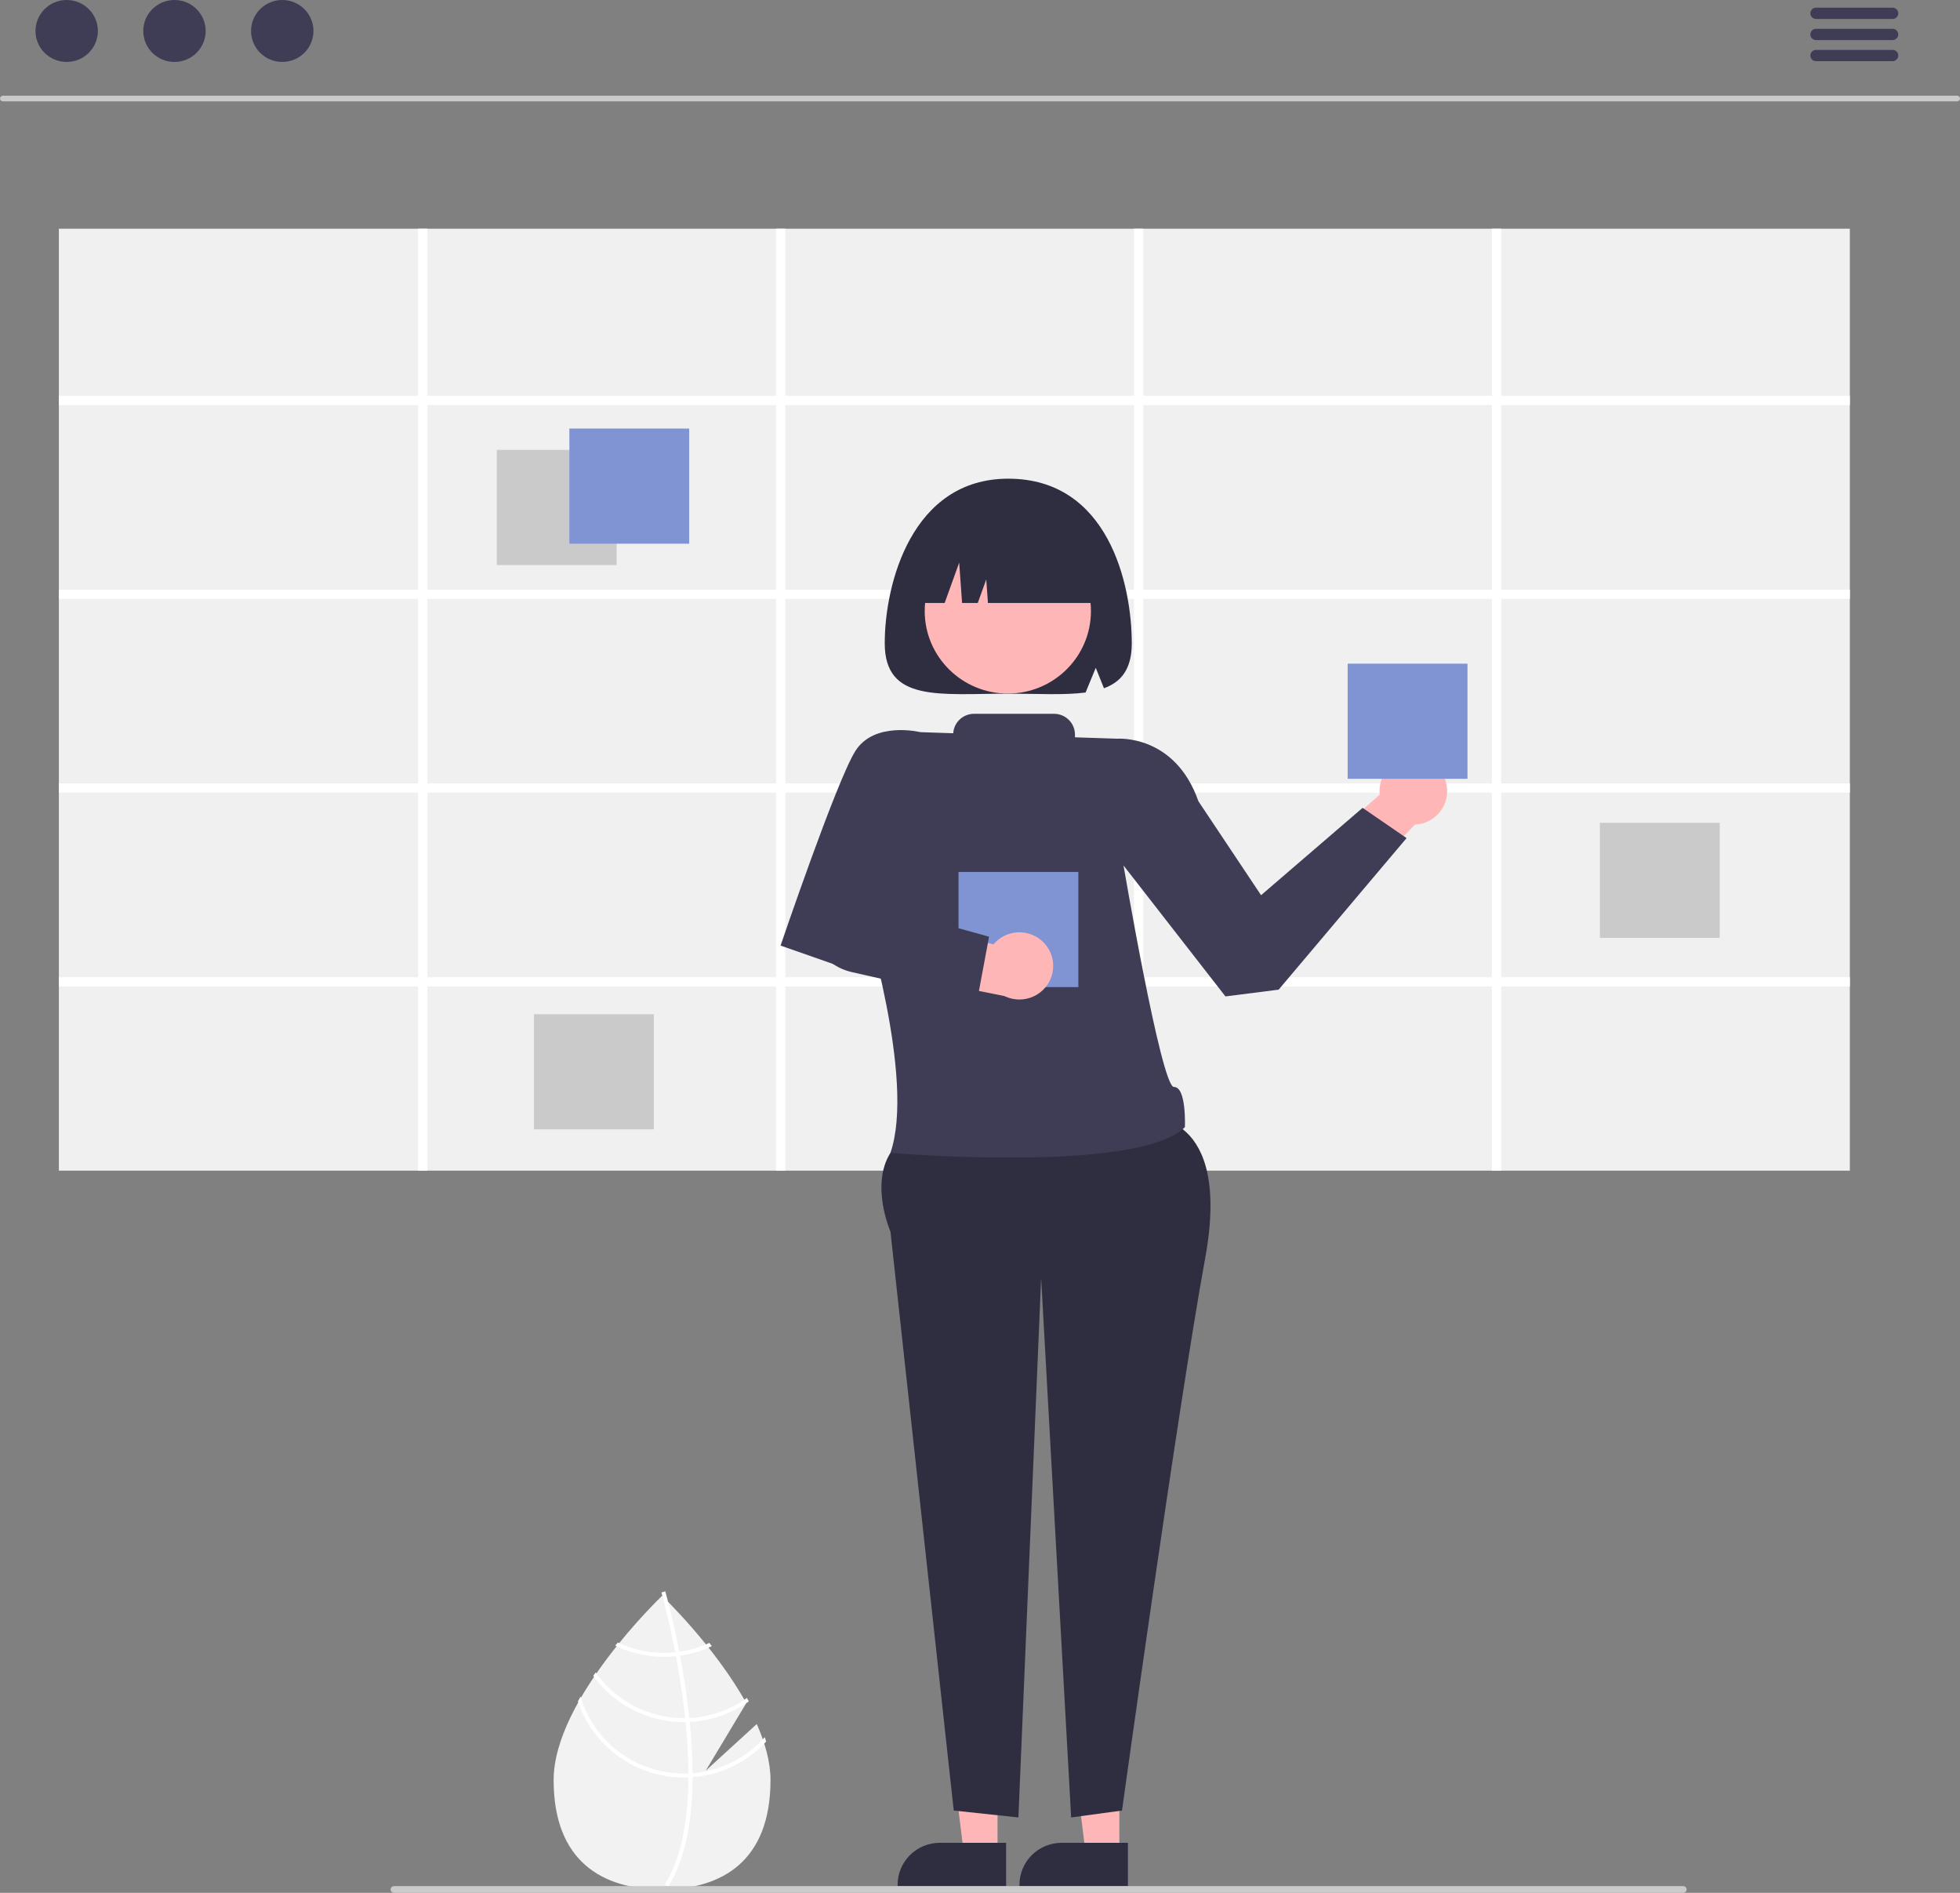 <svg width="116" height="112" viewBox="0 0 116 112" fill="none" xmlns="http://www.w3.org/2000/svg">
<rect x="0" y="0" width="116" height="112" fill="#808080" stroke="none"/>
<g clip-path="url(#clip0_1906_8366)">
<path d="M44.788 102.012L41.767 104.772L44.168 100.774C42.277 97.37 39.183 94.428 39.183 94.428C39.183 94.428 32.766 100.53 32.766 105.327C32.766 110.124 35.639 111.798 39.183 111.798C42.728 111.798 45.601 110.124 45.601 105.327C45.601 104.259 45.282 103.127 44.788 102.012Z" fill="#F2F2F2"/>
<path d="M40.99 104.921V105.158C40.976 107.906 40.509 110.051 39.592 111.56C39.579 111.583 39.565 111.604 39.552 111.626L39.45 111.564L39.352 111.503C40.368 109.873 40.728 107.568 40.741 105.171C40.742 105.093 40.743 105.015 40.742 104.937C40.739 103.922 40.676 102.895 40.576 101.898C40.569 101.821 40.561 101.742 40.552 101.664C40.413 100.348 40.213 99.091 40.007 97.999C39.993 97.922 39.978 97.844 39.963 97.768C39.608 95.921 39.246 94.584 39.163 94.287C39.154 94.251 39.148 94.231 39.147 94.227L39.258 94.195L39.26 94.194L39.373 94.162C39.374 94.167 39.394 94.234 39.427 94.358C39.553 94.821 39.881 96.079 40.203 97.739C40.217 97.814 40.233 97.891 40.247 97.969C40.414 98.855 40.578 99.845 40.708 100.884C40.741 101.145 40.77 101.403 40.797 101.657C40.806 101.735 40.814 101.814 40.821 101.891C40.93 102.969 40.986 103.979 40.99 104.921Z" fill="white"/>
<path d="M40.204 97.738C40.125 97.748 40.045 97.759 39.963 97.767C39.742 97.79 39.52 97.801 39.298 97.801C38.351 97.802 37.416 97.593 36.562 97.188C36.512 97.249 36.463 97.312 36.412 97.375C37.311 97.81 38.298 98.036 39.298 98.035C39.535 98.035 39.772 98.022 40.008 97.998C40.088 97.989 40.169 97.979 40.248 97.967C40.9 97.874 41.534 97.684 42.129 97.402C42.078 97.337 42.028 97.274 41.98 97.212C41.417 97.473 40.819 97.65 40.204 97.738Z" fill="white"/>
<path d="M40.797 101.656C40.715 101.661 40.634 101.663 40.552 101.663C40.528 101.664 40.502 101.664 40.477 101.664C39.451 101.664 38.44 101.418 37.531 100.947C36.622 100.475 35.841 99.793 35.255 98.957C35.207 99.026 35.16 99.095 35.114 99.165C35.725 100.011 36.53 100.7 37.463 101.175C38.395 101.651 39.429 101.898 40.477 101.899C40.51 101.899 40.543 101.898 40.576 101.897C40.659 101.896 40.74 101.894 40.821 101.89C42.081 101.826 43.295 101.404 44.318 100.673C44.281 100.604 44.243 100.535 44.204 100.466C43.209 101.183 42.025 101.597 40.797 101.656Z" fill="white"/>
<path d="M40.99 104.921C40.908 104.928 40.825 104.933 40.743 104.936C40.654 104.94 40.566 104.942 40.477 104.942C39.099 104.941 37.758 104.496 36.655 103.675C35.553 102.854 34.748 101.7 34.361 100.387C34.308 100.482 34.255 100.575 34.204 100.67C34.64 101.98 35.48 103.121 36.607 103.93C37.733 104.739 39.087 105.175 40.477 105.176C40.566 105.176 40.654 105.175 40.742 105.171C40.825 105.168 40.908 105.164 40.99 105.158C42.658 105.028 44.214 104.275 45.342 103.05C45.318 102.963 45.289 102.878 45.261 102.791C44.171 104.025 42.639 104.789 40.99 104.921Z" fill="white"/>
<path d="M115.833 5.997H0.168C0.124 5.997 0.081 5.98 0.05 5.948C0.019 5.917 0.001 5.875 0.001 5.831C0.001 5.787 0.019 5.744 0.05 5.713C0.081 5.682 0.124 5.664 0.168 5.664H115.833C115.877 5.664 115.92 5.682 115.951 5.713C115.982 5.744 116 5.787 116 5.831C116 5.875 115.982 5.917 115.951 5.948C115.92 5.98 115.877 5.997 115.833 5.997Z" fill="#CACACA"/>
<path d="M3.946 3.665C4.966 3.665 5.793 2.845 5.793 1.833C5.793 0.821 4.966 0 3.946 0C2.926 0 2.1 0.821 2.1 1.833C2.1 2.845 2.926 3.665 3.946 3.665Z" fill="#3F3D56"/>
<path d="M10.325 3.665C11.345 3.665 12.172 2.845 12.172 1.833C12.172 0.821 11.345 0 10.325 0C9.305 0 8.479 0.821 8.479 1.833C8.479 2.845 9.305 3.665 10.325 3.665Z" fill="#3F3D56"/>
<path d="M16.705 3.665C17.725 3.665 18.552 2.845 18.552 1.833C18.552 0.821 17.725 0 16.705 0C15.685 0 14.858 0.821 14.858 1.833C14.858 2.845 15.685 3.665 16.705 3.665Z" fill="#3F3D56"/>
<path d="M112.01 1.122H107.477C107.388 1.121 107.303 1.086 107.241 1.024C107.178 0.961 107.143 0.876 107.143 0.788C107.143 0.7 107.178 0.616 107.241 0.553C107.303 0.491 107.388 0.455 107.477 0.455H112.01C112.054 0.455 112.098 0.463 112.139 0.48C112.179 0.497 112.217 0.521 112.248 0.552C112.279 0.583 112.304 0.62 112.321 0.661C112.338 0.701 112.347 0.744 112.347 0.788C112.347 0.832 112.338 0.876 112.321 0.916C112.304 0.957 112.279 0.993 112.248 1.024C112.217 1.055 112.179 1.08 112.139 1.096C112.098 1.113 112.054 1.122 112.01 1.122Z" fill="#3F3D56"/>
<path d="M112.01 2.372H107.477C107.388 2.371 107.303 2.336 107.241 2.274C107.178 2.211 107.143 2.126 107.143 2.038C107.143 1.95 107.178 1.866 107.241 1.803C107.303 1.741 107.388 1.705 107.477 1.705H112.01C112.054 1.705 112.098 1.713 112.139 1.73C112.179 1.747 112.217 1.771 112.248 1.802C112.279 1.833 112.304 1.87 112.321 1.911C112.338 1.951 112.347 1.994 112.347 2.038C112.347 2.082 112.338 2.126 112.321 2.166C112.304 2.207 112.279 2.243 112.248 2.274C112.217 2.305 112.179 2.33 112.139 2.346C112.098 2.363 112.054 2.372 112.01 2.372Z" fill="#3F3D56"/>
<path d="M112.01 3.62H107.477C107.388 3.619 107.303 3.584 107.241 3.522C107.178 3.459 107.143 3.375 107.143 3.286C107.143 3.198 107.178 3.114 107.241 3.051C107.303 2.989 107.388 2.953 107.477 2.953H112.01C112.054 2.953 112.098 2.961 112.139 2.978C112.179 2.995 112.217 3.019 112.248 3.05C112.279 3.081 112.304 3.118 112.321 3.159C112.338 3.199 112.347 3.242 112.347 3.286C112.347 3.33 112.338 3.374 112.321 3.414C112.304 3.455 112.279 3.491 112.248 3.522C112.217 3.553 112.179 3.578 112.139 3.595C112.098 3.611 112.054 3.62 112.01 3.62Z" fill="#3F3D56"/>
<path d="M109.481 13.533H3.484V69.268H109.481V13.533Z" fill="#F0F0F0"/>
<path d="M109.481 23.966V23.419H88.847V13.533H88.297V23.419H67.663V13.533H67.112V23.419H46.479V13.533H45.928V23.419H25.295V13.533H24.744V23.419H3.484V23.966H24.744V34.888H3.484V35.434H24.744V46.356H3.484V46.902H24.744V57.822H3.484V58.368H24.744V69.268H25.295V58.368H45.928V69.268H46.479V58.368H67.112V69.268H67.663V58.368H88.297V69.268H88.847V58.368H109.481V57.822H88.847V46.902H109.481V46.356H88.847V35.434H109.481V34.888H88.847V23.966L109.481 23.966ZM45.928 57.822H25.295V46.902H45.928V57.822ZM45.928 46.356H25.295V35.434H45.928V46.356ZM45.928 34.888H25.295V23.966H45.928V34.888ZM67.112 57.822H46.479V46.902H67.112V57.822ZM67.112 46.356H46.479V35.434H67.112V46.356ZM67.112 34.888H46.479V23.966H67.112V34.888ZM88.297 57.822H67.663V46.902H88.297V57.822ZM88.297 46.356H67.663V35.434H88.297V46.356ZM88.297 34.888H67.663V23.966H88.297V34.888Z" fill="white"/>
<path d="M36.492 26.621H29.4V33.434H36.492V26.621Z" fill="#CACACA"/>
<path d="M101.778 48.684H94.686V55.497H101.778V48.684Z" fill="#CACACA"/>
<path d="M38.694 60.012H31.602V66.825H38.694V60.012Z" fill="#CACACA"/>
<path d="M40.789 25.357H33.698V32.171H40.789V25.357Z" fill="#8094D4"/>
<path d="M74.124 53.679L82.539 46.238L85.021 47.459L74.929 57.965L74.124 53.679Z" fill="#FFB6B6"/>
<path d="M83.646 48.795C84.752 48.795 85.649 47.906 85.649 46.808C85.649 45.71 84.752 44.82 83.646 44.82C82.54 44.82 81.644 45.71 81.644 46.808C81.644 47.906 82.54 48.795 83.646 48.795Z" fill="#FFB6B6"/>
<path d="M66.247 109.685H64.256L63.309 102.062L66.247 102.063L66.247 109.685Z" fill="#FFB6B6"/>
<path d="M66.755 111.6L60.335 111.6V111.519C60.335 110.861 60.598 110.231 61.067 109.765C61.536 109.3 62.171 109.039 62.834 109.039L66.755 109.039L66.755 111.6Z" fill="#2F2E41"/>
<path d="M59.038 109.685H57.047L56.1 102.062L59.038 102.063L59.038 109.685Z" fill="#FFB6B6"/>
<path d="M59.545 111.6L53.125 111.6V111.519C53.125 110.861 53.388 110.231 53.857 109.765C54.326 109.3 54.961 109.039 55.624 109.039L59.545 109.039L59.545 111.6Z" fill="#2F2E41"/>
<path d="M67.92 66.114C67.92 66.114 72.927 65.717 71.325 74.462C69.722 83.207 66.404 107.13 66.404 107.13L63.395 107.54L61.618 75.628L60.273 107.54L56.446 107.13L52.7 72.872C52.7 72.872 51.497 70.117 52.699 68.215C53.901 66.313 67.92 66.114 67.92 66.114Z" fill="#2F2E41"/>
<path d="M64.716 44.449L66.106 43.71C66.106 43.71 69.531 43.42 70.928 47.413L74.635 52.969L80.643 47.801L83.246 49.59L75.674 58.559L72.526 58.958L65.717 50.213L64.716 44.449Z" fill="#3F3D56"/>
<path d="M59.672 28.324C53.961 28.324 52.362 34.551 52.362 38.063C52.362 41.576 55.635 41.045 59.672 41.045C61.405 41.045 62.996 41.142 64.249 40.976L64.851 39.515L65.336 40.725C66.364 40.35 66.982 39.588 66.982 38.063C66.982 34.551 65.58 28.324 59.672 28.324Z" fill="#2F2E41"/>
<path d="M59.647 41.039C62.364 41.039 64.566 38.853 64.566 36.157C64.566 33.461 62.364 31.275 59.647 31.275C56.931 31.275 54.728 33.461 54.728 36.157C54.728 38.853 56.931 41.039 59.647 41.039Z" fill="#FFB6B6"/>
<path d="M53.964 35.677H55.909L56.768 33.292L56.939 35.677H57.869L58.37 34.286L58.47 35.677H65.379C65.379 34.307 64.83 32.992 63.854 32.023C62.877 31.054 61.553 30.51 60.172 30.51H59.171C57.79 30.51 56.465 31.054 55.489 32.023C54.513 32.992 53.964 34.307 53.964 35.677Z" fill="#2F2E41"/>
<path d="M86.851 39.27H79.76V46.083H86.851V39.27Z" fill="#8094D4"/>
<path d="M69.476 64.315C68.721 64.325 66.446 50.929 66.446 50.929L66.106 43.71L63.62 43.627V43.465C63.62 43.139 63.49 42.827 63.258 42.596C63.026 42.366 62.711 42.236 62.382 42.236H57.648C57.334 42.236 57.031 42.355 56.802 42.569C56.573 42.783 56.434 43.075 56.415 43.387L54.465 43.322L51.09 53.966C51.09 53.966 54.2 63.856 52.699 68.215C52.699 68.215 67.326 69.461 70.126 66.694C70.126 66.694 70.231 64.305 69.476 64.315Z" fill="#3F3D56"/>
<path d="M55.303 44.648L54.466 43.321C54.466 43.321 51.74 42.653 50.618 44.445C49.496 46.238 46.197 55.95 46.197 55.95L49.602 57.143L53.465 51.767L55.303 44.648Z" fill="#3F3D56"/>
<path d="M63.821 51.594H56.73V58.407H63.821V51.594Z" fill="#8094D4"/>
<path d="M51.289 54.056L48.822 53.797C48.666 54.127 48.588 54.487 48.593 54.852C48.598 55.216 48.687 55.574 48.853 55.899C49.018 56.224 49.256 56.508 49.548 56.728C49.84 56.949 50.179 57.101 50.539 57.172L60.301 59.105L59.283 55.993L51.289 54.056Z" fill="#FFB6B6"/>
<path d="M60.33 59.141C61.436 59.141 62.332 58.251 62.332 57.154C62.332 56.056 61.436 55.166 60.33 55.166C59.224 55.166 58.327 56.056 58.327 57.154C58.327 58.251 59.224 59.141 60.33 59.141Z" fill="#FFB6B6"/>
<path d="M57.831 59.201L50.394 57.515C49.855 57.391 49.357 57.131 48.949 56.761C48.541 56.39 48.236 55.922 48.064 55.4L47.764 54.48L49.694 52.973L58.536 55.425L57.831 59.201Z" fill="#3F3D56"/>
<path d="M99.619 111.999H23.318C23.265 111.999 23.214 111.978 23.177 111.941C23.139 111.904 23.118 111.853 23.118 111.8C23.118 111.748 23.139 111.697 23.177 111.66C23.214 111.623 23.265 111.602 23.318 111.602H99.619C99.672 111.602 99.724 111.623 99.761 111.66C99.799 111.697 99.82 111.748 99.82 111.8C99.82 111.853 99.799 111.904 99.761 111.941C99.724 111.978 99.672 111.999 99.619 111.999Z" fill="#CACACA"/>
</g>
<defs>
<clipPath id="clip0_1906_8366">
<rect width="116" height="112" fill="white"/>
</clipPath>
</defs>
</svg>
